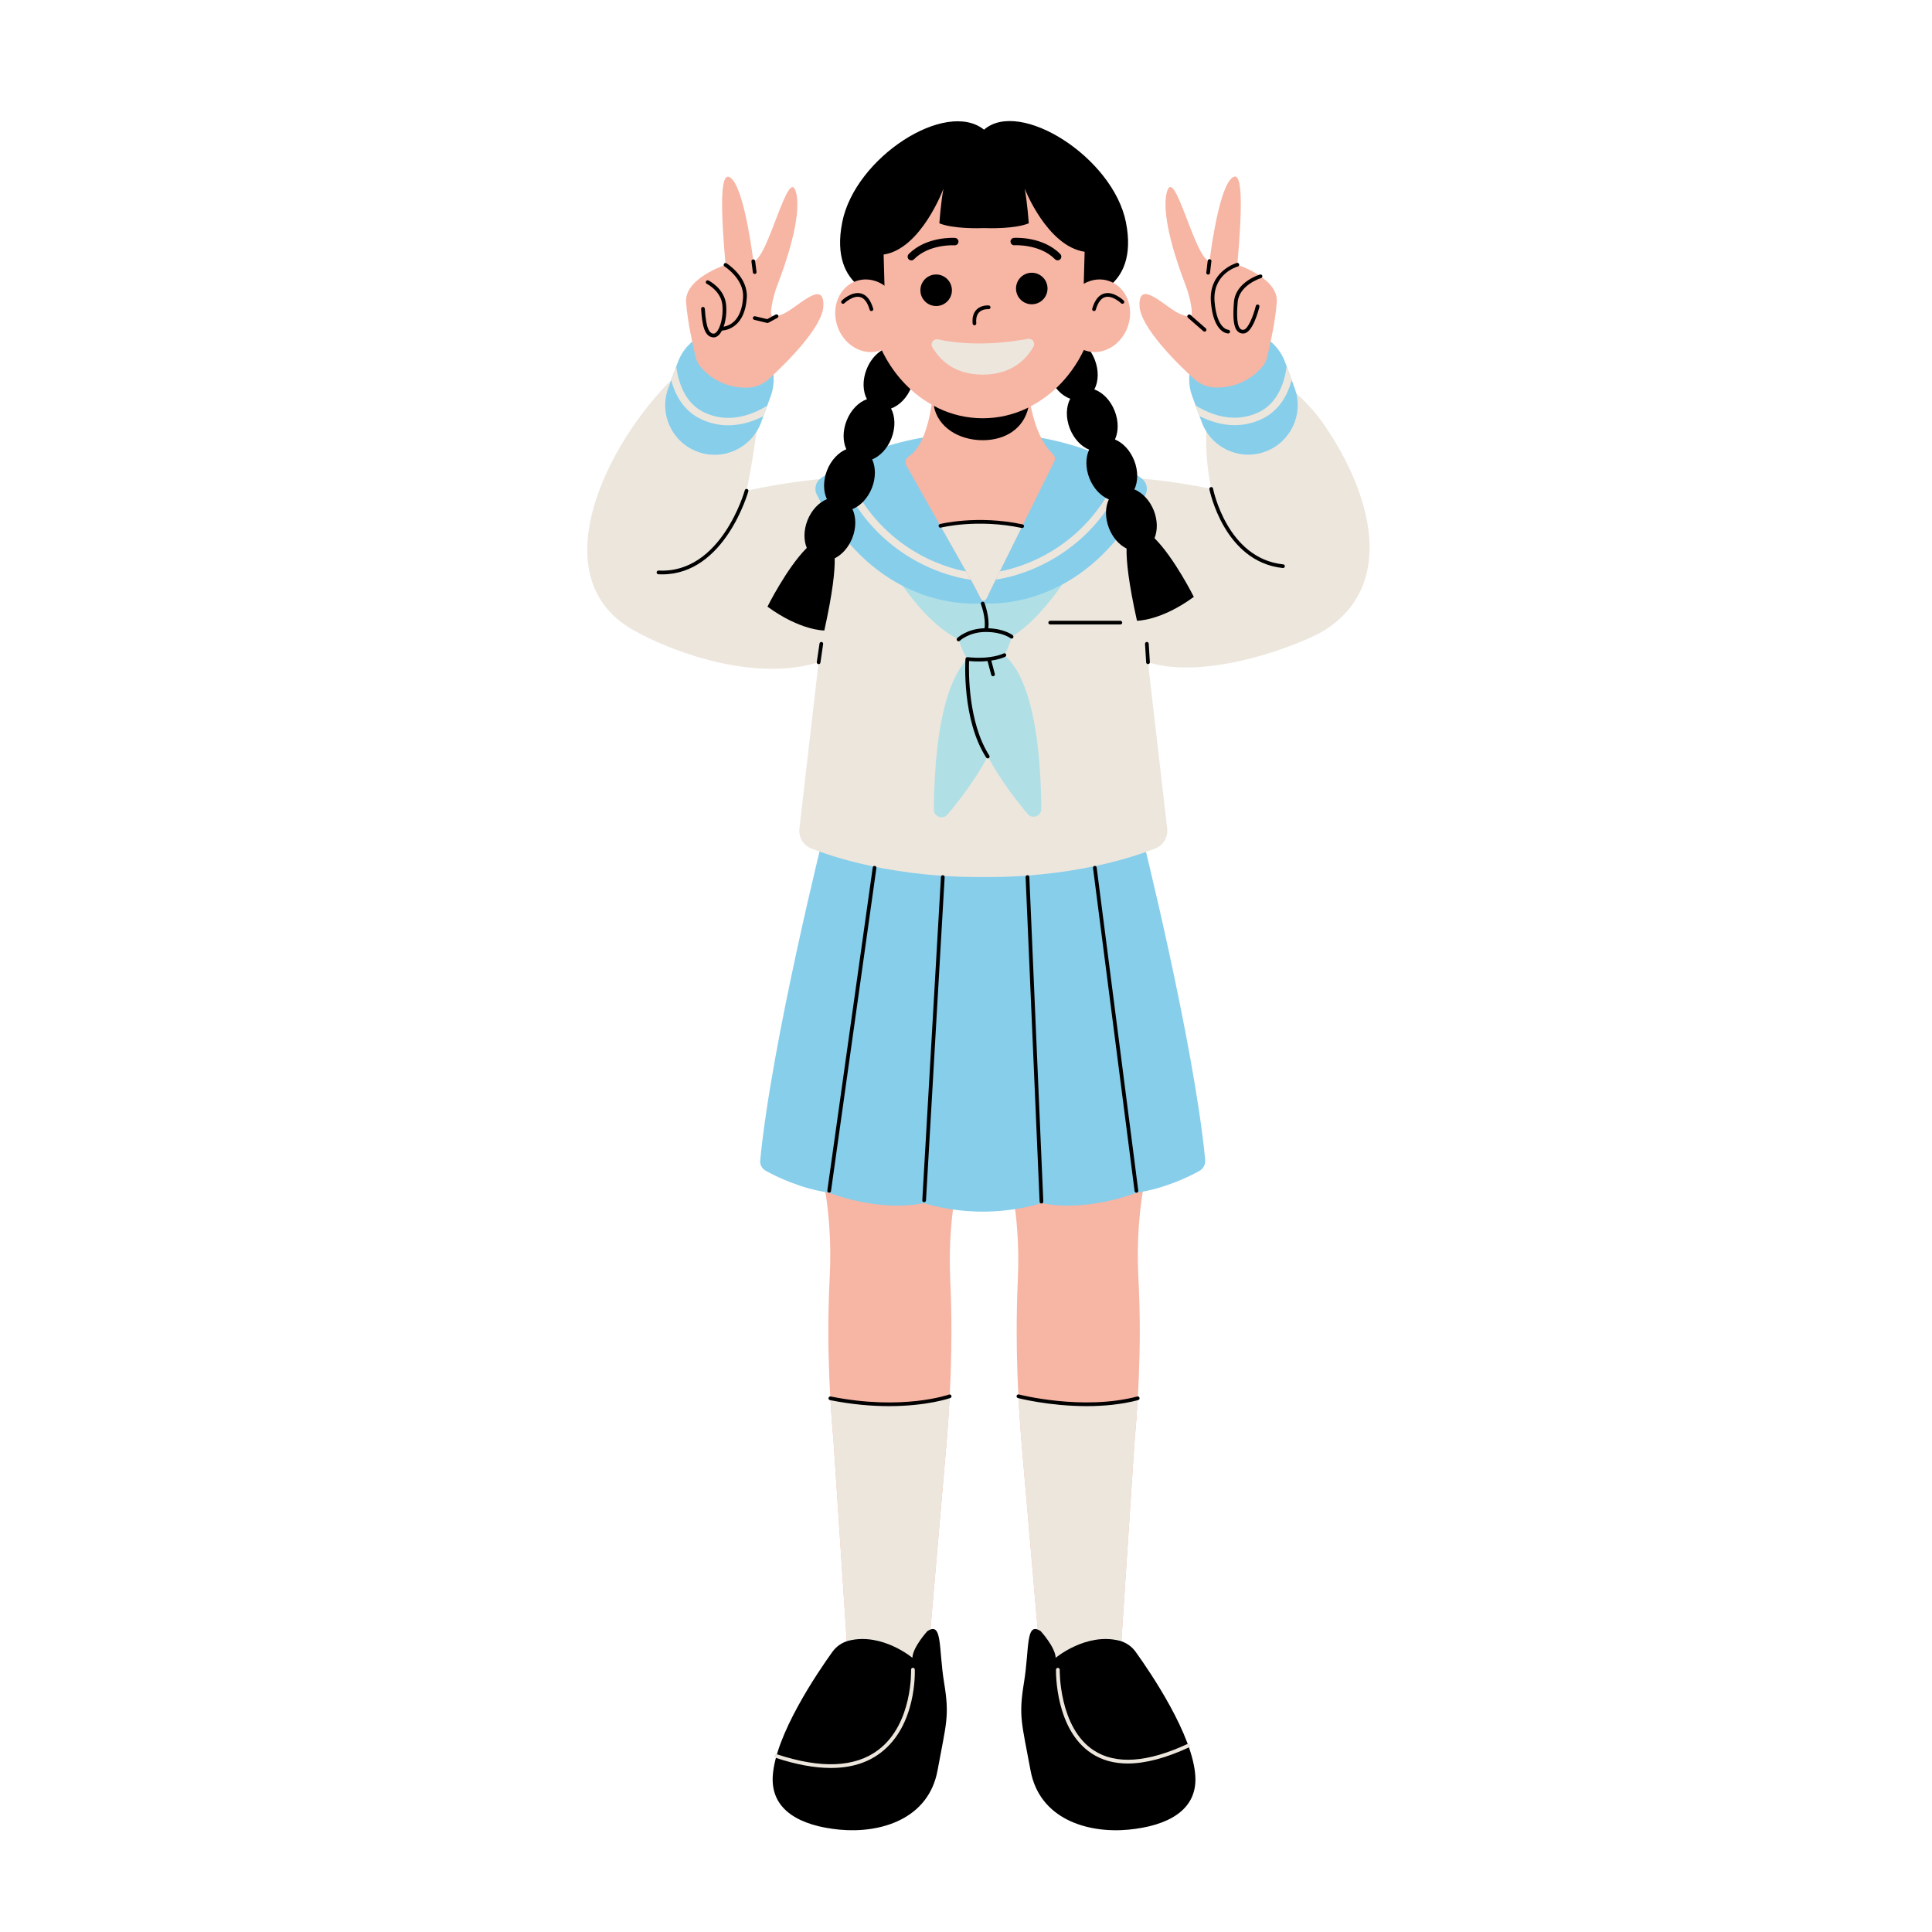 <svg xmlns="http://www.w3.org/2000/svg" xmlns:xlink="http://www.w3.org/1999/xlink" width="500" zoomAndPan="magnify" viewBox="0 0 375 375" height="500" preserveAspectRatio="xMidYMid meet" version="1.0"><defs><clipPath id="dfd85d0fd3"><path d="M 149 270 L 233 270 L 233 355.848 L 149 355.848 Z M 149 270 " clip-rule="nonzero"/></clipPath></defs><path fill="#f7b5a4" d="M 185.809 229.613 C 184.566 235.738 184.168 242 184.441 248.25 C 184.594 251.676 184.672 255.098 184.672 258.414 C 184.672 261.023 184.621 263.73 184.527 266.492 L 184.527 266.5 C 184.5 267.301 184.473 268.105 184.434 268.914 C 184.406 269.609 184.371 270.316 184.328 271.023 C 184.16 274.391 183.926 277.805 183.629 281.16 L 179.691 326.773 L 164.895 326.773 L 161.785 279.695 C 161.543 276.945 161.324 274.168 161.176 271.41 C 161.137 270.805 161.102 270.199 161.074 269.598 C 161.031 268.805 160.996 268.012 160.965 267.219 L 160.965 267.215 C 160.844 264.203 160.777 261.246 160.777 258.414 C 160.777 254.953 160.871 251.383 161.051 247.805 C 161.391 241.129 160.93 234.441 159.582 227.891 C 157.402 217.25 156.184 204.953 156.184 194.371 C 156.184 188.461 156.566 182.238 157.285 176.184 L 188.273 176.184 C 188.926 182.238 189.266 188.461 189.266 194.371 C 189.266 205.531 188.055 218.59 185.809 229.613 Z M 225.824 194.371 C 225.824 188.461 225.441 182.238 224.73 176.184 L 193.738 176.184 C 193.082 182.238 192.742 188.461 192.742 194.371 C 192.742 205.531 193.953 218.59 196.199 229.613 C 197.445 235.738 197.84 242 197.566 248.25 C 197.414 251.676 197.336 255.098 197.336 258.414 C 197.336 261.023 197.387 263.73 197.48 266.492 L 197.48 266.5 C 197.508 267.301 197.539 268.105 197.574 268.914 C 197.602 269.609 197.637 270.316 197.684 271.023 C 197.848 274.391 198.086 277.805 198.379 281.16 L 201.352 315.586 L 202.316 326.773 L 217.113 326.773 L 217.73 317.457 L 220.223 279.695 C 220.469 276.945 220.684 274.168 220.836 271.41 C 220.871 270.805 220.906 270.199 220.938 269.598 C 220.98 268.805 221.016 268.012 221.043 267.219 L 221.043 267.215 C 221.164 264.203 221.23 261.246 221.23 258.414 C 221.23 254.953 221.137 251.383 220.957 247.805 C 220.617 241.129 221.078 234.441 222.426 227.891 C 224.605 217.25 225.824 204.953 225.824 194.371 Z M 225.824 194.371 " fill-opacity="1" fill-rule="nonzero"/><path fill="#ede6dd" d="M 184.328 271.023 C 184.16 274.391 183.926 277.805 183.629 281.16 L 179.691 326.773 L 164.895 326.773 L 161.785 279.695 C 161.543 276.945 161.324 274.168 161.176 271.41 C 167.062 272.715 175.379 273.492 184.328 271.023 Z M 197.684 271.023 C 197.848 274.391 198.086 277.805 198.379 281.16 L 202.316 326.773 L 217.113 326.773 L 220.223 279.695 C 220.469 276.945 220.684 274.168 220.836 271.41 C 214.945 272.715 206.629 273.492 197.684 271.023 Z M 197.684 271.023 " fill-opacity="1" fill-rule="nonzero"/><g clip-path="url(#dfd85d0fd3)"><path fill="#000000" d="M 183.246 326.578 C 184.336 333.195 183.664 334.434 181.98 343.621 C 180.23 353.137 170.863 355.887 162.945 355.133 C 155.551 354.426 149.613 351.496 149.988 344.801 C 150.434 336.789 158.641 324.699 161.562 320.633 C 162.34 319.547 163.473 318.77 164.773 318.445 C 171.23 316.859 177.094 321.777 177.094 321.777 C 177.184 319.688 179.992 316.613 179.992 316.613 C 182.973 314.613 182.16 319.961 183.246 326.578 Z M 198.754 326.578 C 197.668 333.195 198.336 334.434 200.023 343.621 C 201.766 353.129 211.137 355.887 219.055 355.133 C 226.449 354.426 232.391 351.496 232.016 344.801 C 231.57 336.789 223.363 324.699 220.438 320.633 C 219.66 319.547 218.531 318.77 217.227 318.445 C 210.77 316.859 204.91 321.777 204.91 321.777 C 204.816 319.688 202.008 316.613 202.008 316.613 C 199.027 314.613 199.84 319.961 198.754 326.578 Z M 172.551 272.93 C 169.281 272.93 165.422 272.629 161.102 271.762 C 160.906 271.727 160.777 271.531 160.82 271.34 C 160.855 271.145 161.051 271.016 161.246 271.059 C 175.176 273.852 184.117 270.711 184.203 270.684 C 184.391 270.617 184.602 270.711 184.664 270.898 C 184.73 271.086 184.637 271.297 184.449 271.359 C 184.383 271.383 179.965 272.93 172.551 272.93 Z M 220.922 271.758 C 221.117 271.707 221.23 271.512 221.18 271.316 C 221.129 271.121 220.938 271.008 220.742 271.059 C 210.137 273.844 197.891 270.699 197.77 270.668 C 197.574 270.617 197.379 270.734 197.328 270.93 C 197.277 271.121 197.395 271.316 197.59 271.367 C 197.676 271.391 203.664 272.93 210.922 272.93 C 214.141 272.93 217.609 272.629 220.922 271.758 Z M 220.922 271.758 " fill-opacity="1" fill-rule="nonzero"/></g><path fill="#ede6dd" d="M 161.262 343.16 C 158.105 343.16 154.543 342.504 150.578 341.195 C 150.391 341.129 150.289 340.926 150.348 340.738 C 150.41 340.551 150.613 340.445 150.801 340.508 C 159.359 343.34 165.984 343.059 170.477 339.66 C 177.191 334.59 176.84 324.195 176.84 324.086 C 176.832 323.887 176.984 323.723 177.184 323.715 C 177.379 323.715 177.551 323.859 177.559 324.059 C 177.582 324.5 177.926 334.945 170.906 340.23 C 168.336 342.188 165.105 343.16 161.262 343.16 Z M 230.812 339.148 C 230.992 339.062 231.07 338.855 230.984 338.672 C 230.898 338.492 230.684 338.414 230.512 338.5 C 222.699 342.121 216.574 342.539 212.297 339.746 C 205.527 335.324 205.688 324.203 205.688 324.094 C 205.695 323.895 205.535 323.734 205.336 323.727 C 205.336 323.727 205.328 323.727 205.328 323.727 C 205.133 323.727 204.977 323.887 204.969 324.082 C 204.961 324.555 204.801 335.707 211.902 340.352 C 213.879 341.648 216.219 342.297 218.914 342.297 C 222.324 342.289 226.301 341.242 230.812 339.148 Z M 230.812 339.148 " fill-opacity="1" fill-rule="nonzero"/><path fill="#87ceeb" d="M 233.93 225.113 C 234.016 225.996 233.562 226.855 232.785 227.285 C 230.648 228.465 226.047 230.707 220.617 231.496 C 220.617 231.496 211.102 235.355 202.16 233.52 C 202.16 233.52 197.363 235.176 190.75 235.176 C 184.133 235.176 179.34 233.52 179.34 233.52 C 170.398 235.355 160.879 231.496 160.879 231.496 C 155.352 230.684 150.676 228.379 148.598 227.223 C 147.891 226.824 147.48 226.055 147.555 225.25 C 149.75 202.355 160 161.469 160 161.469 L 190.742 162.242 L 221.484 161.469 C 221.496 161.461 231.707 202.188 233.93 225.113 Z M 233.93 225.113 " fill-opacity="1" fill-rule="nonzero"/><path fill="#ede6dd" d="M 256.988 82.422 C 254.051 78.176 251.145 75.914 247.805 73.004 C 248.566 74.199 234.414 80.57 234.414 80.57 C 234.414 80.57 233.375 86.512 235.098 94.883 C 219.25 91.602 204.117 92.098 196.125 92.746 C 195.945 91.211 192.961 92.602 191.871 93.164 C 191.461 93.215 191.125 93.258 190.863 93.293 C 190.605 93.258 190.266 93.215 189.855 93.164 C 188.762 92.602 185.781 91.211 185.602 92.746 C 177.32 92.074 161.375 91.566 144.91 95.258 C 146.688 86.719 147.324 79.57 147.324 79.57 L 132.738 71.473 C 118.914 83.508 103.926 111.707 123.055 122.379 C 131.477 127.078 146.961 132.262 158.891 128.547 L 155.164 160.82 C 154.969 162.484 155.91 164.082 157.473 164.688 C 172.672 170.59 189.375 170.262 190.855 170.219 C 192.34 170.262 209.043 170.59 224.238 164.688 C 225.801 164.082 226.746 162.484 226.551 160.82 L 222.82 128.547 C 234.809 132.277 253.34 124.688 257.02 122.379 C 271.102 113.543 266.203 95.754 256.988 82.422 Z M 190.98 111.105 L 182.406 111.105 C 186.062 107.129 188.812 103.961 190.855 101.426 C 192.902 103.961 195.66 107.129 199.309 111.105 Z M 190.98 111.105 " fill-opacity="1" fill-rule="nonzero"/><path fill="#b0e0e6" d="M 202.125 156.992 C 202.137 158.402 200.375 159.066 199.469 157.984 C 197.285 155.406 194.168 151.383 191.723 146.84 C 189.258 151.426 186.113 155.5 183.91 158.102 C 182.996 159.18 181.238 158.52 181.254 157.105 C 181.441 138.613 184.773 131.008 187.754 127.914 C 186.992 126.754 186.422 125.25 186.062 124.098 C 178.137 120.203 171.938 108.512 171.938 108.512 L 210.078 107.137 C 210.078 107.137 203.875 119.023 196.371 123.586 C 195.953 125.078 195.473 126.25 194.953 127.164 C 198.07 129.785 201.922 137.062 202.125 156.992 Z M 202.125 156.992 " fill-opacity="1" fill-rule="nonzero"/><path fill="#87ceeb" d="M 221.598 92.867 C 222.578 93.594 222.895 94.926 222.34 96.016 C 212.168 115.863 196.508 117.258 191.484 117.156 C 190.785 117.145 190.094 117.145 189.395 117.156 C 184.371 117.258 168.703 115.855 158.539 96.016 C 157.984 94.926 158.293 93.594 159.273 92.867 C 162.93 90.145 172.852 84.184 189.871 83.926 L 189.871 83.91 C 190.066 83.91 190.246 83.918 190.438 83.918 C 190.633 83.918 190.812 83.91 191.008 83.91 L 191.008 83.926 C 208.02 84.184 217.941 90.145 221.598 92.867 Z M 221.598 92.867 " fill-opacity="1" fill-rule="nonzero"/><path fill="#ede6dd" d="M 218.914 91.383 C 211.59 109.391 195.723 112.176 193.27 112.492 L 194.055 110.918 C 198.113 110.152 211.211 106.523 217.582 90.836 C 217.727 90.469 218.148 90.289 218.516 90.441 C 218.883 90.594 219.062 91.012 218.914 91.383 Z M 187.547 110.93 C 183.57 110.195 170.359 106.617 163.945 90.836 C 163.793 90.469 163.379 90.289 163.012 90.441 C 162.645 90.594 162.461 91.012 162.613 91.383 C 170.152 109.953 186.797 112.336 188.445 112.523 Z M 187.547 110.93 " fill-opacity="1" fill-rule="nonzero"/><path fill="#000000" d="M 231.719 115.855 C 225.297 120.551 220.684 120.484 220.684 120.484 C 219.035 113.039 218.609 108.844 218.668 106.473 C 217.258 105.777 215.977 104.371 215.25 102.516 C 214.465 100.5 214.508 98.434 215.227 96.93 C 213.68 96.301 212.238 94.82 211.445 92.809 C 210.668 90.824 210.707 88.785 211.398 87.281 C 209.855 86.648 208.438 85.172 207.652 83.176 C 206.832 81.074 206.918 78.922 207.73 77.395 C 206.113 76.82 204.594 75.301 203.781 73.215 C 202.504 69.953 203.418 66.547 205.824 65.605 C 208.23 64.66 211.215 66.547 212.492 69.809 C 213.312 71.91 213.227 74.062 212.41 75.59 C 214.031 76.164 215.551 77.684 216.363 79.773 C 217.141 81.758 217.105 83.797 216.414 85.301 C 217.957 85.934 219.375 87.41 220.156 89.406 C 220.941 91.422 220.898 93.488 220.18 94.992 C 221.727 95.617 223.168 97.102 223.961 99.109 C 224.707 101.016 224.699 102.969 224.09 104.457 C 227.961 108.316 231.719 115.855 231.719 115.855 Z M 148.965 117.75 C 155.387 122.441 160 122.379 160 122.379 C 161.648 114.934 162.074 110.738 162.016 108.367 C 163.426 107.668 164.711 106.266 165.438 104.406 C 166.223 102.391 166.176 100.328 165.457 98.82 C 167.004 98.195 168.445 96.711 169.238 94.703 C 170.016 92.715 169.98 90.68 169.289 89.176 C 170.828 88.539 172.246 87.066 173.031 85.07 C 173.852 82.969 173.766 80.816 172.953 79.289 C 174.57 78.715 176.09 77.195 176.906 75.105 C 178.18 71.848 177.266 68.441 174.859 67.496 C 172.457 66.555 169.469 68.441 168.195 71.703 C 167.371 73.805 167.461 75.957 168.273 77.484 C 166.652 78.059 165.133 79.578 164.32 81.664 C 163.543 83.652 163.578 85.691 164.27 87.195 C 162.73 87.828 161.312 89.305 160.527 91.297 C 159.742 93.312 159.785 95.379 160.504 96.887 C 158.957 97.512 157.516 98.996 156.727 101.004 C 155.977 102.91 155.984 104.863 156.594 106.352 C 152.723 110.211 148.965 117.75 148.965 117.75 Z M 148.965 117.75 " fill-opacity="1" fill-rule="nonzero"/><path fill="#f7b5a4" d="M 200.078 78.844 C 201.238 84.582 203.234 87.109 204.328 88.094 C 204.75 88.484 204.883 89.094 204.621 89.605 L 198.402 102.133 L 194.047 110.918 L 193.262 112.492 L 192.059 114.918 C 191.656 115.734 191.125 117.684 190.188 115.828 C 189.742 114.949 189.309 114.062 188.82 113.199 L 188.438 112.523 L 187.539 110.93 L 182.535 102.07 L 175.902 90.32 C 175.574 89.723 175.773 88.988 176.352 88.621 C 178.973 86.957 180.23 82.398 180.836 78.535 C 173.508 74.414 168.469 65.883 168.469 56.008 C 168.469 42.098 178.445 30.824 190.75 30.824 C 203.051 30.824 213.031 42.098 213.031 56.008 C 213.031 66.145 207.727 74.863 200.078 78.844 Z M 200.078 78.844 " fill-opacity="1" fill-rule="nonzero"/><path fill="#000000" d="M 210.281 57.742 L 210.527 48.867 C 203.234 47.777 198.883 36.605 198.883 36.605 C 199.375 38.996 199.684 43.344 199.684 43.344 C 197.043 44.422 192.137 44.316 191.008 44.273 C 189.879 44.316 184.977 44.422 182.332 43.344 C 182.332 43.344 182.641 38.996 183.133 36.605 C 183.133 36.605 178.797 48.32 171.512 49.406 L 171.742 57.734 C 171.742 57.734 160.828 56.547 163.473 43.156 C 165.934 30.586 183.562 19.211 191 25.172 C 197.961 19.09 216.07 30.586 218.547 43.164 C 221.188 56.555 210.281 57.742 210.281 57.742 Z M 210.281 57.742 " fill-opacity="1" fill-rule="nonzero"/><path fill="#f7b5a4" d="M 174.473 59.195 C 175.449 61.996 174.781 64.926 172.988 66.691 C 172.398 67.273 171.691 67.727 170.879 68.016 C 170.066 68.305 169.23 68.391 168.402 68.305 C 165.898 68.043 163.543 66.18 162.562 63.379 C 161.262 59.664 162.867 55.711 166.156 54.559 C 169.445 53.402 173.168 55.48 174.473 59.195 Z M 206.996 59.195 C 206.02 61.996 206.688 64.926 208.48 66.691 C 209.07 67.273 209.777 67.727 210.59 68.016 C 211.402 68.305 212.238 68.391 213.066 68.305 C 215.57 68.043 217.926 66.18 218.906 63.379 C 220.207 59.664 218.602 55.711 215.312 54.559 C 212.023 53.402 208.301 55.48 206.996 59.195 Z M 206.996 59.195 " fill-opacity="1" fill-rule="nonzero"/><path fill="#ede6dd" d="M 198.41 102.133 L 194.055 110.918 L 193.27 112.492 L 192.066 114.918 C 191.664 115.734 191.129 117.684 190.195 115.828 C 189.75 114.949 189.316 114.062 188.828 113.199 L 188.445 112.523 L 187.547 110.93 L 182.543 102.07 C 189.215 100.543 195.047 101.348 198.41 102.133 Z M 198.41 102.133 " fill-opacity="1" fill-rule="nonzero"/><path fill="#000000" d="M 203.324 56 C 203.324 57.691 201.957 59.059 200.266 59.059 C 198.574 59.059 197.207 57.691 197.207 56 C 197.207 54.309 198.574 52.941 200.266 52.941 C 201.957 52.941 203.324 54.309 203.324 56 Z M 181.707 53.277 C 180.016 53.277 178.648 54.648 178.648 56.34 C 178.648 58.031 180.016 59.398 181.707 59.398 C 183.398 59.398 184.766 58.031 184.766 56.34 C 184.758 54.648 183.391 53.277 181.707 53.277 Z M 205.789 50.328 C 206.07 50.047 206.078 49.594 205.797 49.312 C 202.398 45.848 197.043 46.16 196.812 46.172 C 196.414 46.203 196.113 46.539 196.141 46.938 C 196.172 47.332 196.508 47.633 196.906 47.605 C 196.953 47.598 201.836 47.332 204.766 50.312 C 204.91 50.457 205.09 50.527 205.277 50.527 C 205.465 50.535 205.645 50.465 205.789 50.328 Z M 177.41 50.32 C 180.34 47.332 185.219 47.605 185.27 47.613 C 185.668 47.641 186.012 47.34 186.035 46.941 C 186.062 46.547 185.762 46.203 185.363 46.18 C 185.141 46.164 179.785 45.855 176.379 49.32 C 176.098 49.602 176.105 50.062 176.387 50.336 C 176.523 50.473 176.711 50.543 176.891 50.543 C 177.086 50.535 177.273 50.465 177.41 50.32 Z M 199.324 79.246 C 196.688 80.5 193.793 81.184 190.75 81.184 C 187.703 81.184 184.809 80.5 182.176 79.246 C 181.863 79.102 181.555 78.945 181.254 78.777 C 182.023 82.953 186.141 85.445 190.75 85.445 C 195.234 85.445 198.703 83.113 199.605 79.102 C 199.512 79.16 199.418 79.203 199.324 79.246 Z M 189.172 63.133 C 189.367 63.121 189.52 62.941 189.496 62.746 C 189.41 61.781 189.598 61.062 190.066 60.602 C 190.758 59.918 191.852 60.012 191.863 60.012 C 192.059 60.023 192.238 59.887 192.254 59.688 C 192.27 59.484 192.133 59.312 191.93 59.289 C 191.871 59.281 190.488 59.16 189.562 60.082 C 188.934 60.703 188.676 61.617 188.785 62.805 C 188.797 62.992 188.957 63.133 189.145 63.133 C 189.152 63.133 189.156 63.133 189.172 63.133 Z M 169.246 60.363 C 169.438 60.305 169.547 60.109 169.488 59.918 C 169 58.238 168.215 57.254 167.141 56.965 C 165.328 56.48 163.457 58.27 163.379 58.348 C 163.234 58.484 163.234 58.715 163.371 58.859 C 163.508 59.004 163.738 59.004 163.883 58.867 C 163.895 58.852 165.543 57.281 166.961 57.664 C 167.77 57.879 168.387 58.707 168.797 60.117 C 168.84 60.277 168.984 60.379 169.145 60.379 C 169.18 60.379 169.207 60.371 169.246 60.363 Z M 212.691 60.117 C 213.102 58.707 213.723 57.879 214.527 57.664 C 215.945 57.281 217.59 58.852 217.609 58.867 C 217.754 59.004 217.977 59.004 218.121 58.859 C 218.258 58.715 218.258 58.492 218.113 58.348 C 218.035 58.27 216.164 56.48 214.348 56.965 C 213.277 57.246 212.492 58.238 212 59.918 C 211.945 60.109 212.059 60.305 212.246 60.363 C 212.281 60.371 212.312 60.379 212.348 60.379 C 212.504 60.379 212.648 60.27 212.691 60.117 Z M 198.754 102.207 C 198.797 102.012 198.668 101.816 198.48 101.781 C 189.691 99.91 182.52 101.703 182.449 101.715 C 182.254 101.766 182.137 101.961 182.188 102.156 C 182.238 102.348 182.434 102.465 182.629 102.414 C 182.699 102.391 189.719 100.645 198.328 102.48 C 198.359 102.484 198.379 102.484 198.41 102.484 C 198.574 102.492 198.719 102.371 198.754 102.207 Z M 198.754 102.207 " fill-opacity="1" fill-rule="nonzero"/><path fill="#87ceeb" d="M 245.594 87.656 C 240.613 89.484 235.09 86.934 233.262 81.953 L 232.82 80.766 L 232.074 78.715 L 231.418 76.938 C 229.582 71.953 232.137 66.438 237.113 64.602 C 238.207 64.199 239.324 64.012 240.426 64.012 C 244.34 64.012 248.012 66.418 249.445 70.305 L 249.738 71.105 L 250.711 73.754 L 251.289 75.324 C 253.125 80.305 250.566 85.82 245.594 87.656 Z M 135.402 87.684 C 140.383 89.512 145.906 86.965 147.734 81.98 L 148.172 80.793 L 148.922 78.742 L 149.574 76.965 C 151.41 71.984 148.855 66.469 143.883 64.633 C 142.789 64.23 141.672 64.043 140.57 64.043 C 136.652 64.043 132.98 66.445 131.551 70.332 L 131.254 71.133 L 130.281 73.781 L 129.707 75.352 C 127.871 80.332 130.426 85.848 135.402 87.684 Z M 135.402 87.684 " fill-opacity="1" fill-rule="nonzero"/><path fill="#f7b5a4" d="M 231.223 59.477 C 230.992 58.008 230.59 56.57 230.059 55.188 C 228.551 51.277 225.348 42.121 226.441 37.477 C 227.855 31.473 231.895 50.328 234.773 50.672 C 234.773 50.672 236.305 37.723 238.82 34.84 C 241.332 31.961 241.145 40.234 240.164 51.387 C 240.164 51.387 248.129 53.957 247.824 58.613 C 247.586 62.258 246.441 67.289 245.961 69.305 C 245.801 69.973 245.492 70.609 245.055 71.133 C 243.816 72.617 240.879 75.316 235.945 75.215 C 234.406 75.188 232.914 74.598 231.777 73.551 C 228.539 70.586 221.266 63.473 221.172 59.289 C 221.051 53.898 226.379 59.902 229.199 61.004 C 231.309 61.824 231.527 61.414 231.223 59.477 Z M 149.77 59.508 C 150 58.039 150.402 56.598 150.938 55.215 C 152.441 51.305 155.645 42.148 154.551 37.504 C 153.141 31.5 149.102 50.355 146.223 50.703 C 146.223 50.703 144.688 37.75 142.176 34.871 C 139.664 31.992 139.852 40.262 140.828 51.414 C 140.828 51.414 132.867 53.984 133.168 58.641 C 133.406 62.285 134.551 67.316 135.035 69.332 C 135.191 70.004 135.5 70.637 135.941 71.16 C 137.18 72.645 140.117 75.344 145.047 75.242 C 146.59 75.215 148.078 74.625 149.215 73.582 C 152.457 70.613 159.727 63.5 159.82 59.32 C 159.941 53.926 154.617 59.93 151.793 61.031 C 149.676 61.859 149.461 61.449 149.77 59.508 Z M 149.77 59.508 " fill-opacity="1" fill-rule="nonzero"/><path fill="#ede6dd" d="M 250.711 73.754 C 249.891 76.844 248.172 79.859 244.738 81.414 C 243 82.199 241.289 82.523 239.652 82.523 C 237.133 82.523 234.801 81.758 232.82 80.766 L 232.074 78.715 C 235.176 80.605 239.582 82.168 244.141 80.102 C 247.859 78.418 249.273 74.574 249.738 71.105 Z M 130.281 73.781 C 131.102 76.871 132.824 79.887 136.258 81.441 C 137.992 82.227 139.707 82.551 141.34 82.551 C 143.859 82.551 146.191 81.789 148.172 80.793 L 148.922 78.742 C 145.816 80.637 141.41 82.199 136.855 80.133 C 133.133 78.449 131.723 74.602 131.254 71.133 Z M 130.281 73.781 " fill-opacity="1" fill-rule="nonzero"/><path fill="#000000" d="M 249.387 109.93 C 249.367 110.117 249.215 110.254 249.027 110.254 C 249.012 110.254 249 110.254 248.992 110.254 C 237.551 109.043 234.773 95.098 234.742 94.957 C 234.707 94.762 234.836 94.574 235.031 94.539 C 235.227 94.5 235.414 94.633 235.449 94.824 C 235.477 94.961 238.156 108.391 249.062 109.543 C 249.266 109.555 249.41 109.727 249.387 109.93 Z M 145.004 94.906 C 144.816 94.855 144.617 94.961 144.566 95.156 C 144.523 95.324 139.988 111.391 127.828 110.742 C 127.625 110.738 127.461 110.887 127.445 111.082 C 127.438 111.285 127.59 111.449 127.785 111.465 C 128.035 111.477 128.289 111.484 128.531 111.484 C 140.699 111.484 145.207 95.516 145.258 95.352 C 145.309 95.156 145.191 94.961 145.004 94.906 Z M 159.477 124.609 C 159.273 124.574 159.094 124.719 159.066 124.91 L 158.539 128.496 C 158.512 128.691 158.648 128.879 158.84 128.906 C 158.855 128.906 158.879 128.914 158.891 128.914 C 159.066 128.914 159.223 128.785 159.246 128.605 L 159.77 125.02 C 159.805 124.816 159.668 124.633 159.477 124.609 Z M 222.586 124.602 C 222.383 124.617 222.238 124.781 222.246 124.984 L 222.469 128.57 C 222.484 128.762 222.641 128.906 222.828 128.906 C 222.836 128.906 222.844 128.906 222.852 128.906 C 223.051 128.895 223.195 128.727 223.188 128.527 L 222.965 124.941 C 222.957 124.738 222.777 124.586 222.586 124.602 Z M 194.781 126.84 C 194.758 126.855 192.461 128.043 187.789 127.555 C 187.688 127.547 187.594 127.574 187.523 127.641 C 187.453 127.707 187.402 127.793 187.395 127.891 C 187.367 128.367 186.688 139.699 191.418 147.043 C 191.492 147.152 191.605 147.207 191.723 147.207 C 191.785 147.207 191.859 147.188 191.914 147.152 C 192.082 147.043 192.133 146.82 192.023 146.652 C 187.891 140.238 188.02 130.34 188.094 128.309 C 189.512 128.434 190.699 128.41 191.684 128.309 L 192.398 130.996 C 192.441 131.152 192.586 131.262 192.742 131.262 C 192.773 131.262 192.801 131.254 192.836 131.246 C 193.031 131.195 193.145 131.004 193.098 130.809 L 192.41 128.215 C 194.168 127.965 195.062 127.504 195.117 127.469 C 195.293 127.375 195.363 127.156 195.27 126.977 C 195.168 126.812 194.953 126.746 194.781 126.84 Z M 191.828 121.945 C 192.125 119.766 191.125 117.137 191.082 117.02 C 191.008 116.836 190.801 116.742 190.613 116.812 C 190.426 116.883 190.332 117.094 190.402 117.281 C 190.41 117.309 191.41 119.93 191.094 121.945 C 187.711 122.031 185.875 123.773 185.797 123.855 C 185.652 123.992 185.652 124.219 185.789 124.363 C 185.859 124.438 185.953 124.473 186.047 124.473 C 186.141 124.473 186.227 124.438 186.301 124.371 C 186.312 124.359 188.105 122.664 191.34 122.664 C 194.566 122.664 196.098 123.855 196.125 123.875 C 196.277 123.996 196.508 123.977 196.629 123.824 C 196.754 123.672 196.73 123.441 196.582 123.32 C 196.531 123.258 195.02 122.062 191.828 121.945 Z M 235.039 58.656 C 235.543 64.598 238.18 64.727 238.402 64.727 C 238.41 64.727 238.41 64.727 238.41 64.727 C 238.602 64.719 238.762 64.559 238.754 64.367 C 238.754 64.172 238.59 64.012 238.395 64.004 C 238.371 64.004 236.207 63.918 235.75 58.598 C 235.293 53.18 240.059 51.781 240.258 51.73 C 240.453 51.68 240.562 51.48 240.512 51.285 C 240.461 51.09 240.258 50.98 240.07 51.031 C 240.016 51.047 234.527 52.629 235.039 58.656 Z M 240.215 64.301 C 240.496 64.59 240.855 64.734 241.266 64.734 C 241.316 64.734 241.367 64.734 241.418 64.727 C 243.133 64.59 244.238 60.391 244.449 59.551 C 244.5 59.355 244.375 59.16 244.184 59.117 C 243.996 59.074 243.793 59.188 243.75 59.383 C 243.289 61.262 242.246 63.941 241.359 64.012 C 241.094 64.035 240.891 63.969 240.727 63.797 C 239.871 62.941 240.145 59.723 240.23 58.664 C 240.512 55.301 244.738 53.984 244.773 53.969 C 244.961 53.914 245.066 53.711 245.012 53.523 C 244.953 53.336 244.75 53.227 244.562 53.285 C 244.371 53.344 239.832 54.754 239.512 58.605 C 239.242 61.789 239.461 63.543 240.215 64.301 Z M 231.059 61.125 C 230.906 60.996 230.684 61.012 230.547 61.16 C 230.41 61.312 230.43 61.535 230.582 61.672 L 233.57 64.285 C 233.637 64.344 233.723 64.371 233.809 64.371 C 233.91 64.371 234.008 64.328 234.082 64.25 C 234.211 64.098 234.195 63.875 234.047 63.738 Z M 235.133 50.707 C 235.152 50.516 235.016 50.336 234.816 50.305 C 234.621 50.285 234.441 50.422 234.414 50.621 L 234.141 52.898 C 234.117 53.09 234.254 53.273 234.457 53.301 C 234.469 53.301 234.484 53.301 234.5 53.301 C 234.68 53.301 234.832 53.164 234.859 52.984 Z M 138.496 65.488 C 138.512 65.488 138.523 65.488 138.539 65.488 C 138.805 65.488 139.188 65.395 139.582 64.969 C 139.785 64.762 139.957 64.48 140.125 64.172 C 141.074 64.105 144.609 63.48 144.953 57.766 C 145.199 53.77 141.188 51.211 141.016 51.105 C 140.852 50.996 140.629 51.047 140.52 51.219 C 140.41 51.391 140.461 51.609 140.633 51.715 C 140.672 51.738 144.449 54.156 144.234 57.719 C 143.953 62.32 141.551 63.234 140.453 63.414 C 140.879 62.219 141.082 60.664 140.938 59.168 C 140.648 56.016 137.648 54.512 137.516 54.445 C 137.336 54.359 137.121 54.43 137.035 54.609 C 136.949 54.789 137.02 55.008 137.199 55.094 C 137.23 55.105 139.965 56.48 140.219 59.234 C 140.426 61.523 139.793 63.695 139.059 64.473 C 138.93 64.609 138.699 64.754 138.523 64.762 C 137.82 64.734 137.062 64.141 136.805 59.918 C 136.789 59.715 136.633 59.57 136.422 59.578 C 136.223 59.594 136.078 59.758 136.086 59.961 C 136.285 63.242 136.777 65.43 138.496 65.488 Z M 146.488 53.18 C 146.504 53.18 146.516 53.18 146.531 53.18 C 146.727 53.148 146.871 52.969 146.84 52.773 L 146.566 50.656 C 146.539 50.465 146.363 50.328 146.164 50.348 C 145.969 50.379 145.824 50.559 145.855 50.75 L 146.129 52.867 C 146.156 53.043 146.309 53.18 146.488 53.18 Z M 150.547 61.062 L 148.914 61.945 L 146.574 61.387 C 146.387 61.344 146.184 61.457 146.141 61.652 C 146.098 61.848 146.215 62.039 146.41 62.082 L 148.887 62.68 C 148.914 62.688 148.941 62.688 148.973 62.688 C 149.027 62.688 149.086 62.672 149.145 62.645 L 150.902 61.695 C 151.074 61.602 151.137 61.387 151.043 61.207 C 150.945 61.031 150.727 60.969 150.547 61.062 Z M 212.461 168.07 C 212.27 168.102 212.125 168.281 212.152 168.477 L 220.223 231.188 C 220.246 231.367 220.402 231.504 220.582 231.504 C 220.598 231.504 220.613 231.504 220.625 231.504 C 220.82 231.477 220.965 231.297 220.938 231.102 L 212.863 168.387 C 212.836 168.188 212.656 168.051 212.461 168.07 Z M 199.418 169.871 C 199.215 169.879 199.062 170.051 199.07 170.246 L 201.785 233.254 C 201.793 233.449 201.949 233.602 202.145 233.602 C 202.152 233.602 202.152 233.602 202.16 233.602 C 202.363 233.594 202.512 233.418 202.504 233.227 L 199.793 170.219 C 199.785 170.016 199.617 169.852 199.418 169.871 Z M 183.016 169.871 C 182.816 169.863 182.648 170.008 182.637 170.211 L 179.016 232.965 C 179 233.168 179.152 233.332 179.352 233.348 C 179.359 233.348 179.367 233.348 179.375 233.348 C 179.562 233.348 179.719 233.195 179.734 233.008 L 183.355 170.254 C 183.363 170.051 183.211 169.887 183.016 169.871 Z M 169.801 168.07 C 169.598 168.043 169.418 168.18 169.395 168.383 L 160.582 231.094 C 160.555 231.289 160.691 231.477 160.895 231.496 C 160.906 231.496 160.93 231.496 160.945 231.496 C 161.125 231.496 161.273 231.367 161.297 231.188 L 170.109 168.477 C 170.129 168.289 169.992 168.102 169.801 168.07 Z M 217.824 120.852 C 217.824 120.648 217.668 120.492 217.465 120.492 L 203.844 120.492 C 203.645 120.492 203.484 120.648 203.484 120.852 C 203.484 121.055 203.645 121.211 203.844 121.211 L 217.465 121.211 C 217.66 121.211 217.824 121.055 217.824 120.852 Z M 217.824 120.852 " fill-opacity="1" fill-rule="nonzero"/><path fill="#ede6dd" d="M 200.59 67.273 C 199.383 69.457 196.594 72.719 190.75 72.719 C 184.98 72.719 182.188 69.543 180.957 67.359 C 180.52 66.59 181.219 65.676 182.082 65.871 C 189.008 67.383 196.184 66.395 199.512 65.77 C 200.359 65.605 201.016 66.512 200.59 67.273 Z M 200.59 67.273 " fill-opacity="1" fill-rule="nonzero"/></svg>